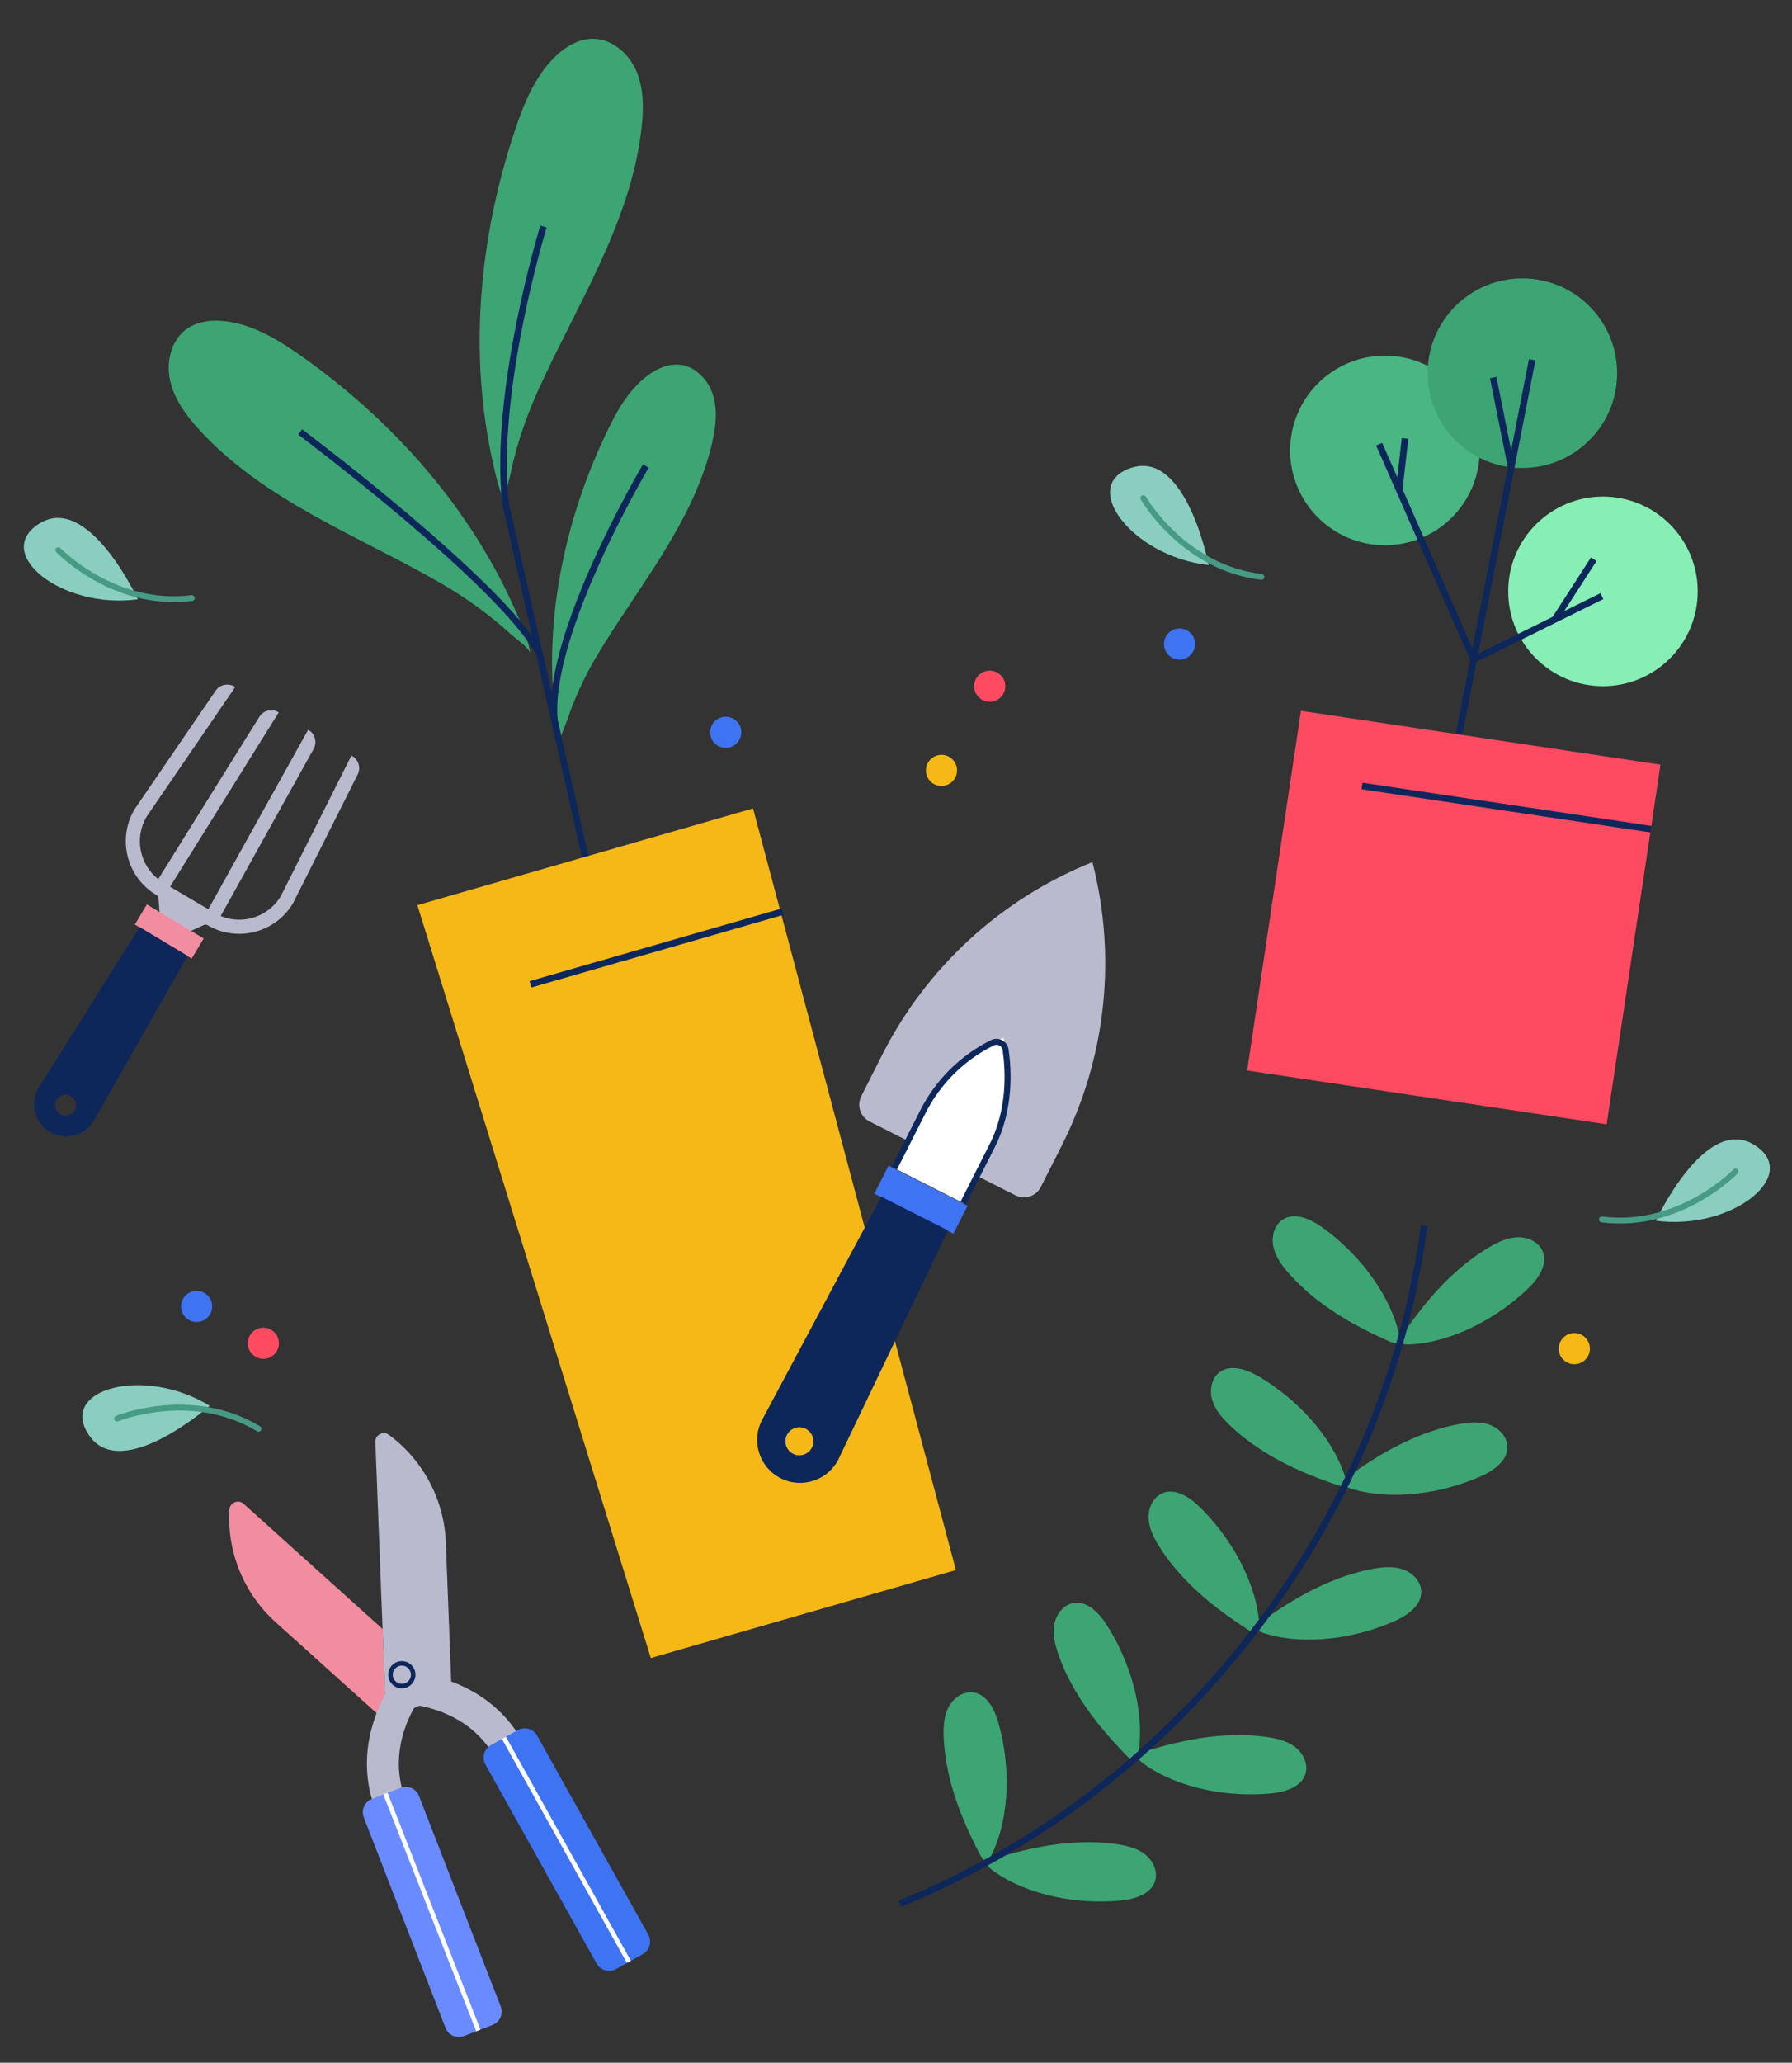 <?xml version="1.0" encoding="utf-8"?>
<!-- Generator: Adobe Illustrator 16.0.0, SVG Export Plug-In . SVG Version: 6.00 Build 0)  -->
<!DOCTYPE svg PUBLIC "-//W3C//DTD SVG 1.1//EN" "http://www.w3.org/Graphics/SVG/1.1/DTD/svg11.dtd">
<svg version="1.1" xmlns="http://www.w3.org/2000/svg" xmlns:xlink="http://www.w3.org/1999/xlink" x="0px" y="0px"
	 width="543.085px" height="624.892px" viewBox="0 0 543.085 624.892" enable-background="new 0 0 543.085 624.892"
	 xml:space="preserve">
<rect x="0" y="0" width="543.085" height="624.892" fill="#333333" stroke="none"/>
<g id="BACKGROUND">
</g>
<g id="OBJECTS">
	<rect x="170.412" y="296.321" fill="none" width="236.949" height="316.477"/>
	<g>
		<g>
			<path fill="#F28DA0" d="M115.945,493.493l-42.126-37.927c-1.604-1.444-4.164-0.393-4.291,1.762l0,0
				c-0.758,12.912,4.397,25.469,14.011,34.124l33.361,30.035l0.121-0.056L115.945,493.493z"/>
		</g>
		<g>
			<path fill="#BABACE" d="M117.862,434.681L117.862,434.681c-1.735-1.28-4.182,0.013-4.1,2.17l2.183,56.643l1.077,27.938
				l19.703-9.231l0.121-0.058l-1.729-44.857C134.618,454.36,128.27,442.361,117.862,434.681z"/>
		</g>
		<g>
			<path fill="#BABACE" d="M122.866,544.914l-9.015,3.501c-8.409-21.653,5.789-39.897,6.398-40.664l7.572,6.018l-3.786-3.01
				l3.796,2.996C127.368,514.35,116.498,528.516,122.866,544.914z"/>
		</g>
		<g>
			<path fill="#BABACE" d="M149.87,532.197c-8.657-15.486-26.981-16.02-27.166-16.023l0.188-9.67
				c0.979,0.021,24.085,0.699,35.42,20.975L149.87,532.197z"/>
		</g>
		<g>
			<path fill="#3E74F2" d="M194.802,591.99l-8.095,4.526c-2.09,1.167-4.731,0.419-5.9-1.671l-33.693-60.276
				c-1.168-2.091-0.421-4.731,1.669-5.9l8.095-4.525c2.09-1.168,4.732-0.421,5.901,1.669l33.692,60.277
				C197.64,588.182,196.892,590.822,194.802,591.99z"/>
			
				<line fill="none" stroke="#FFFFFF" stroke-width="1.371" stroke-miterlimit="10" x1="152.71" y1="526.474" x2="190.591" y2="594.345"/>
		</g>
		<g>
			<path fill="#6A8BFF" d="M149.282,613.432l-8.681,3.373c-2.222,0.863-4.723-0.24-5.587-2.462l-24.765-63.771
				c-0.862-2.224,0.239-4.725,2.462-5.587l8.681-3.372c2.222-0.862,4.723,0.24,5.586,2.462l24.765,63.771
				C152.606,610.069,151.505,612.569,149.282,613.432z"/>
			
				<line fill="none" stroke="#FFFFFF" stroke-width="1.371" stroke-miterlimit="10" x1="116.821" y1="543.39" x2="144.959" y2="615.111"/>
		</g>
		<g>
			<circle fill="none" stroke="#0D275B" stroke-width="1.371" stroke-miterlimit="10" cx="121.782" cy="507.354" r="3.44"/>
		</g>
	</g>
	<g>
		<g>
			<g>
				<circle fill="#49B684" cx="419.712" cy="136.464" r="28.717"/>
				<circle fill="#3CA573" cx="461.37" cy="113.058" r="28.717"/>
				<circle fill="#87EFB5" cx="485.792" cy="179.161" r="28.717"/>
				
					<line fill="none" stroke="#0D275B" stroke-width="2" stroke-miterlimit="10" x1="464.347" y1="108.981" x2="437.853" y2="244.592"/>
				
					<line fill="none" stroke="#0D275B" stroke-width="2" stroke-miterlimit="10" x1="452.529" y1="114.379" x2="457.979" y2="141.576"/>
				<polyline fill="none" stroke="#0D275B" stroke-width="2" stroke-miterlimit="10" points="417.969,134.561 446.6,199.819 
					485.469,180.603 				"/>
				
					<line fill="none" stroke="#0D275B" stroke-width="2" stroke-miterlimit="10" x1="425.807" y1="132.833" x2="424.038" y2="148.393"/>
				<line fill="none" stroke="#0D275B" stroke-width="2" stroke-miterlimit="10" x1="483" y1="169.424" x2="471.23" y2="187.643"/>
			</g>
			
				<rect x="385.591" y="222.787" transform="matrix(0.989 0.148 -0.148 0.989 45.89 -62.058)" fill="#FF4B61" width="110.169" height="110.169"/>
		</g>
		
			<line fill="none" stroke="#0D275B" stroke-width="2" stroke-miterlimit="10" x1="412.765" y1="238.11" x2="500.355" y2="251.195"/>
	</g>
	<g>
		<path fill="#BABACE" d="M108.395,234.635c1.059-2.11,0.208-4.678-1.901-5.738L85.11,271.479
			c-3.771,6.33-11.604,8.791-18.229,6.023l28.166-50.621c1.147-2.062,0.405-4.664-1.657-5.811l-30.26,54.386l-11.583-6.827
			l32.927-52.815c-2.002-1.249-4.638-0.637-5.887,1.365L47.94,266.338c-5.628-4.455-7.27-12.5-3.559-18.865l26.897-39.332
			c-1.948-1.332-4.606-0.832-5.939,1.116l-24.527,35.865l-0.077,0.122c-5.301,8.992-2.296,20.619,6.696,25.919l0,0
			c0.345,0.204,0.569,0.565,0.598,0.963l1.036,13.954l12.709-5.852c0.364-0.167,0.787-0.147,1.132,0.056l0,0
			c8.993,5.302,20.62,2.297,25.92-6.695L108.395,234.635z"/>
		
			<rect x="41.36" y="278.631" transform="matrix(0.858 0.514 -0.514 0.858 152.241 13.671)" fill="#F28DA0" width="20.069" height="7.096"/>
		<path fill="#0D275B" d="M56.838,289.573l-14.532-8.701l-30.483,48.471c-2.904,4.617-1.443,10.721,3.237,13.523
			c4.681,2.803,10.75,1.207,13.45-3.533L56.838,289.573z M18.251,337.537c-1.501-0.898-1.99-2.846-1.09-4.346
			c0.899-1.502,2.845-1.992,4.347-1.093c1.503,0.899,1.991,2.845,1.092,4.349C21.701,337.949,19.753,338.438,18.251,337.537z"/>
	</g>
	<circle fill="#F5B816" cx="285.321" cy="233.393" r="4.718"/>
	<circle fill="#F5B816" cx="477.114" cy="408.571" r="4.718"/>
	<circle fill="#3E74F2" cx="219.938" cy="221.848" r="4.718"/>
	<circle fill="#3E74F2" cx="59.59" cy="395.777" r="4.718"/>
	<circle fill="#FF4B61" cx="79.808" cy="406.934" r="4.718"/>
	<circle fill="#3E74F2" cx="357.471" cy="195.102" r="4.718"/>
	<circle fill="#FF4B61" cx="299.944" cy="207.884" r="4.718"/>
	<g>
		<path fill="#3CA573" d="M400.605,371.747c-3.479-2.471-8.211-4.592-11.813-2.305c-2.598,1.65-3.524,5.164-2.9,8.177
			c0.624,3.014,2.503,5.606,4.521,7.929c5.056,5.812,11.249,10.513,17.873,14.396c3.341,1.959,6.801,3.708,10.321,5.32
			c3.388,1.551,6.473,3.421,5.26-1.573C420.802,391.077,410.983,379.117,400.605,371.747z"/>
		<path fill="#3CA573" d="M463.092,390.362c3.074-2.958,6.039-7.215,4.46-11.18c-1.139-2.858-4.419-4.421-7.495-4.367
			c-3.078,0.054-5.975,1.418-8.631,2.971c-6.65,3.888-12.418,9.1-17.465,14.888c-2.546,2.919-4.907,5.994-7.145,9.153
			c-2.154,3.041-4.564,5.726,0.569,5.46C440.35,406.618,453.924,399.191,463.092,390.362z"/>
		<path fill="#3CA573" d="M448.839,447.218c3.896-1.74,8.129-4.739,7.989-9.004c-0.101-3.073-2.656-5.657-5.568-6.652
			c-2.912-0.993-6.101-0.692-9.127-0.134c-7.574,1.399-14.769,4.344-21.48,8.075c-3.386,1.882-6.651,3.973-9.828,6.187
			c-3.058,2.128-6.236,3.836-1.318,5.328C421.929,454.789,437.218,452.41,448.839,447.218z"/>
		<path fill="#3CA573" d="M422.72,491.081c3.896-1.741,8.129-4.739,7.988-9.003c-0.1-3.075-2.656-5.659-5.568-6.653
			c-2.912-0.994-6.101-0.692-9.126-0.135c-7.575,1.399-14.769,4.344-21.481,8.075c-3.385,1.883-6.65,3.974-9.828,6.187
			c-3.057,2.129-6.236,3.836-1.318,5.329C395.81,498.651,411.099,496.273,422.72,491.081z"/>
		<path fill="#3CA573" d="M385.215,543.319c4.247-0.412,9.213-1.908,10.436-5.997c0.882-2.948-0.72-6.209-3.166-8.078
			c-2.446-1.867-5.564-2.596-8.61-3.026c-7.628-1.08-15.385-0.574-22.935,0.83c-3.807,0.708-7.568,1.654-11.283,2.743
			c-3.576,1.047-7.132,1.655-2.943,4.633C357.294,541.947,372.546,544.55,385.215,543.319z"/>
		<path fill="#3CA573" d="M339.648,575.768c4.247-0.413,9.213-1.91,10.436-5.998c0.881-2.947-0.721-6.209-3.166-8.077
			s-5.564-2.597-8.61-3.027c-7.627-1.081-15.384-0.574-22.934,0.831c-3.808,0.708-7.568,1.654-11.283,2.741
			c-3.576,1.048-7.132,1.657-2.943,4.634C311.728,574.395,326.979,576.998,339.648,575.768z"/>
		<path fill="#3CA573" d="M381.531,417.024c-3.679-2.162-8.577-3.867-11.968-1.278c-2.446,1.867-3.065,5.447-2.185,8.396
			c0.881,2.947,2.977,5.37,5.189,7.509c5.537,5.354,12.112,9.504,19.046,12.803c3.498,1.663,7.096,3.108,10.742,4.411
			c3.508,1.253,6.743,2.849,5.104-2.021C403.319,434.54,392.505,423.473,381.531,417.024z"/>
		<path fill="#3CA573" d="M363.532,456.486c-3.059-2.975-7.41-5.797-11.321-4.088c-2.819,1.231-4.273,4.563-4.119,7.635
			c0.155,3.074,1.615,5.925,3.254,8.528c4.105,6.518,9.504,12.112,15.455,16.965c3.001,2.448,6.153,4.707,9.385,6.84
			c3.11,2.052,5.872,4.371,5.438-0.749C380.528,478.682,372.659,465.359,363.532,456.486z"/>
		<path fill="#3CA573" d="M335.343,492.171c-2.314-3.585-5.922-7.311-10.116-6.522c-3.024,0.568-5.188,3.489-5.726,6.518
			c-0.538,3.031,0.245,6.136,1.259,9.041c2.538,7.272,6.547,13.935,11.258,19.998c2.376,3.059,4.942,5.965,7.613,8.768
			c2.57,2.697,4.742,5.579,5.467,0.491C346.931,517.61,342.248,502.864,335.343,492.171z"/>
		<path fill="#3CA573" d="M302.573,521.877c-1.173-4.103-3.544-8.716-7.785-9.18c-3.059-0.335-5.978,1.832-7.372,4.575
			c-1.395,2.742-1.547,5.94-1.421,9.015c0.317,7.696,2.218,15.234,4.964,22.406c1.385,3.617,2.995,7.145,4.737,10.602
			c1.676,3.328,2.918,6.715,5.089,2.058C306.273,549.585,306.075,534.114,302.573,521.877z"/>
		<path fill="none" stroke="#0D275B" stroke-width="2" stroke-miterlimit="10" d="M272.729,576.704
			c84.62-34.31,146.924-114.866,158.861-205.384"/>
	</g>
	
		<rect x="255.918" y="447.092" transform="matrix(0.132 -0.991 0.991 0.132 -148.863 792.697)" fill="none" width="244.954" height="68.588"/>
	<g>
		<g>
			<path fill="#3CA573" d="M192.809,21.424c-2.291-5.268-7.349-9.658-13.093-9.679c-4.396-0.016-8.463,2.457-11.598,5.54
				c-6.014,5.914-9.311,14.01-11.997,22.005c-10.938,32.556-14.28,68.196-6.526,101.844c0.46,1.996,1.813,8.313,3.593,11.326
				c-0.758-1.283,1.053-6.667,1.358-8.162c0.582-2.844,1.273-5.666,2.066-8.458c1.628-5.728,3.688-11.331,6.116-16.767
				c11.721-26.229,28.605-51.601,31.745-80.695C195.089,32.667,195.1,26.692,192.809,21.424z"/>
			<path fill="#3CA573" d="M216.147,119.899c-1.373-4.615-5.136-8.781-9.914-9.38c-3.656-0.458-7.291,1.187-10.211,3.435
				c-5.603,4.312-9.167,10.713-12.213,17.094c-12.401,25.98-18.793,55.297-15.752,84.081c0.181,1.707,0.667,7.1,1.842,9.788
				c-0.5-1.145,1.551-5.441,1.958-6.654c0.772-2.308,1.633-4.585,2.577-6.828c1.935-4.601,4.216-9.055,6.789-13.331
				c12.411-20.637,29.031-40.037,34.592-63.928C216.905,129.485,217.519,124.514,216.147,119.899z"/>
			<path fill="#3CA573" d="M51.548,115.292c-1.248-5.607,0.258-12.134,4.891-15.53c3.545-2.6,8.288-2.994,12.637-2.346
				c8.343,1.243,15.772,5.848,22.649,10.731c28.002,19.884,51.678,46.733,65.21,78.501c0.802,1.884,3.425,7.788,3.76,11.271
				c-0.143-1.483-4.775-4.771-5.902-5.8c-2.144-1.958-4.363-3.832-6.648-5.623c-4.687-3.673-9.649-6.991-14.812-9.957
				c-24.912-14.309-53.494-24.887-73.154-46.563C56.321,125.724,52.796,120.899,51.548,115.292z"/>
			<path fill="none" stroke="#0D275B" stroke-width="2" stroke-miterlimit="10" d="M164.707,68.628c0,0-15.268,49.645-11.52,83.832
				l27.845,123.362"/>
			<path fill="none" stroke="#0D275B" stroke-width="2" stroke-miterlimit="10" d="M90.958,130.839c0,0,60.985,45.76,72.497,67.111"
				/>
			<path fill="none" stroke="#0D275B" stroke-width="2" stroke-miterlimit="10" d="M195.721,141.181c0,0-30.065,50.685-27.72,76.91"
				/>
		</g>
		<polygon fill="#F5B816" points="289.695,475.646 197.234,502.293 126.493,274.222 228.215,244.907 		"/>
		
			<line fill="none" stroke="#0D275B" stroke-width="2" stroke-miterlimit="10" x1="160.785" y1="298.198" x2="237.224" y2="276.17"/>
	</g>
	<rect x="70.554" y="147.431" fill="none" width="243.701" height="440.022"/>
	<g>
		<path fill="#BABACE" d="M331.063,261.18L331.063,261.18c-27.623,11.071-50.269,31.821-63.706,58.373l-6.342,12.534
			c-1.422,2.809-0.297,6.24,2.513,7.662l44.224,22.38c2.81,1.421,6.24,0.297,7.661-2.514l6.343-12.532
			C335.192,320.53,338.5,289.995,331.063,261.18z"/>
		<path fill="#FFFFFF" d="M304.133,314.392L304.133,314.392c-10.599,4.248-19.289,12.21-24.444,22.398l-8.654,17.101l20.873,10.563
			l8.654-17.099C305.718,337.166,306.988,325.448,304.133,314.392z"/>
		
			<rect x="265.903" y="358.661" transform="matrix(0.892 0.452 -0.452 0.892 194.207 -86.974)" fill="#3E74F2" width="26.851" height="9.492"/>
		<path fill="#0D275B" d="M287.293,372.758l-20.216-10.231L230.998,430.1c-3.437,6.438-0.909,14.443,5.603,17.738
			c6.512,3.295,14.46,0.592,17.612-5.99L287.293,372.758z M240.352,440.425c-2.089-1.058-2.926-3.609-1.869-5.699
			c1.058-2.09,3.609-2.928,5.699-1.869c2.09,1.058,2.927,3.608,1.869,5.698C244.994,440.646,242.442,441.482,240.352,440.425z"/>
		<path fill="none" stroke="#0D275B" stroke-width="1.813" stroke-miterlimit="10" d="M271.035,353.891l8.654-17.101
			c4.594-9.077,11.992-16.387,21.046-20.877c1.719-0.853,3.769,0.237,4.035,2.136c0.897,6.381,1.53,18.213-4.208,29.306
			l-8.654,17.099"/>
	</g>
	<g>
		<path fill="#8ACEC1" d="M41.767,181.559c0,0-14.818-31.984-29.619-23.083C-2.652,167.378,18.515,184.704,41.767,181.559z"/>
		
			<path fill="none" stroke="#479A84" stroke-width="1.772" stroke-linecap="round" stroke-linejoin="round" stroke-miterlimit="10" d="
			M17.662,166.66c0,0,16.802,17.521,40.476,14.523"/>
	</g>
	<g>
		<path fill="#8ACEC1" d="M501.841,369.811c0,0,14.817-31.983,29.619-23.082C546.26,355.63,525.093,372.956,501.841,369.811z"/>
		
			<path fill="none" stroke="#479A84" stroke-width="1.772" stroke-linecap="round" stroke-linejoin="round" stroke-miterlimit="10" d="
			M525.945,354.912c0,0-16.802,17.521-40.476,14.523"/>
	</g>
	<g>
		<path fill="#8ACEC1" d="M366.296,171.188c0,0-6.666-34.613-23.177-29.544C326.609,146.712,342.972,168.632,366.296,171.188z"/>
		
			<path fill="none" stroke="#479A84" stroke-width="1.772" stroke-linecap="round" stroke-linejoin="round" stroke-miterlimit="10" d="
			M346.497,150.915c0,0,12.08,21.057,35.778,23.857"/>
	</g>
	<g>
		<path fill="#8ACEC1" d="M63.55,425.886c0,0-26.491,23.253-36.425,9.123C17.192,420.88,43.56,413.602,63.55,425.886z"/>
		
			<path fill="none" stroke="#479A84" stroke-width="1.772" stroke-linecap="round" stroke-linejoin="round" stroke-miterlimit="10" d="
			M35.479,429.757c0,0,22.454-9.225,42.89,3.097"/>
	</g>
</g>
<g id="TEXTS">
</g>
</svg>
